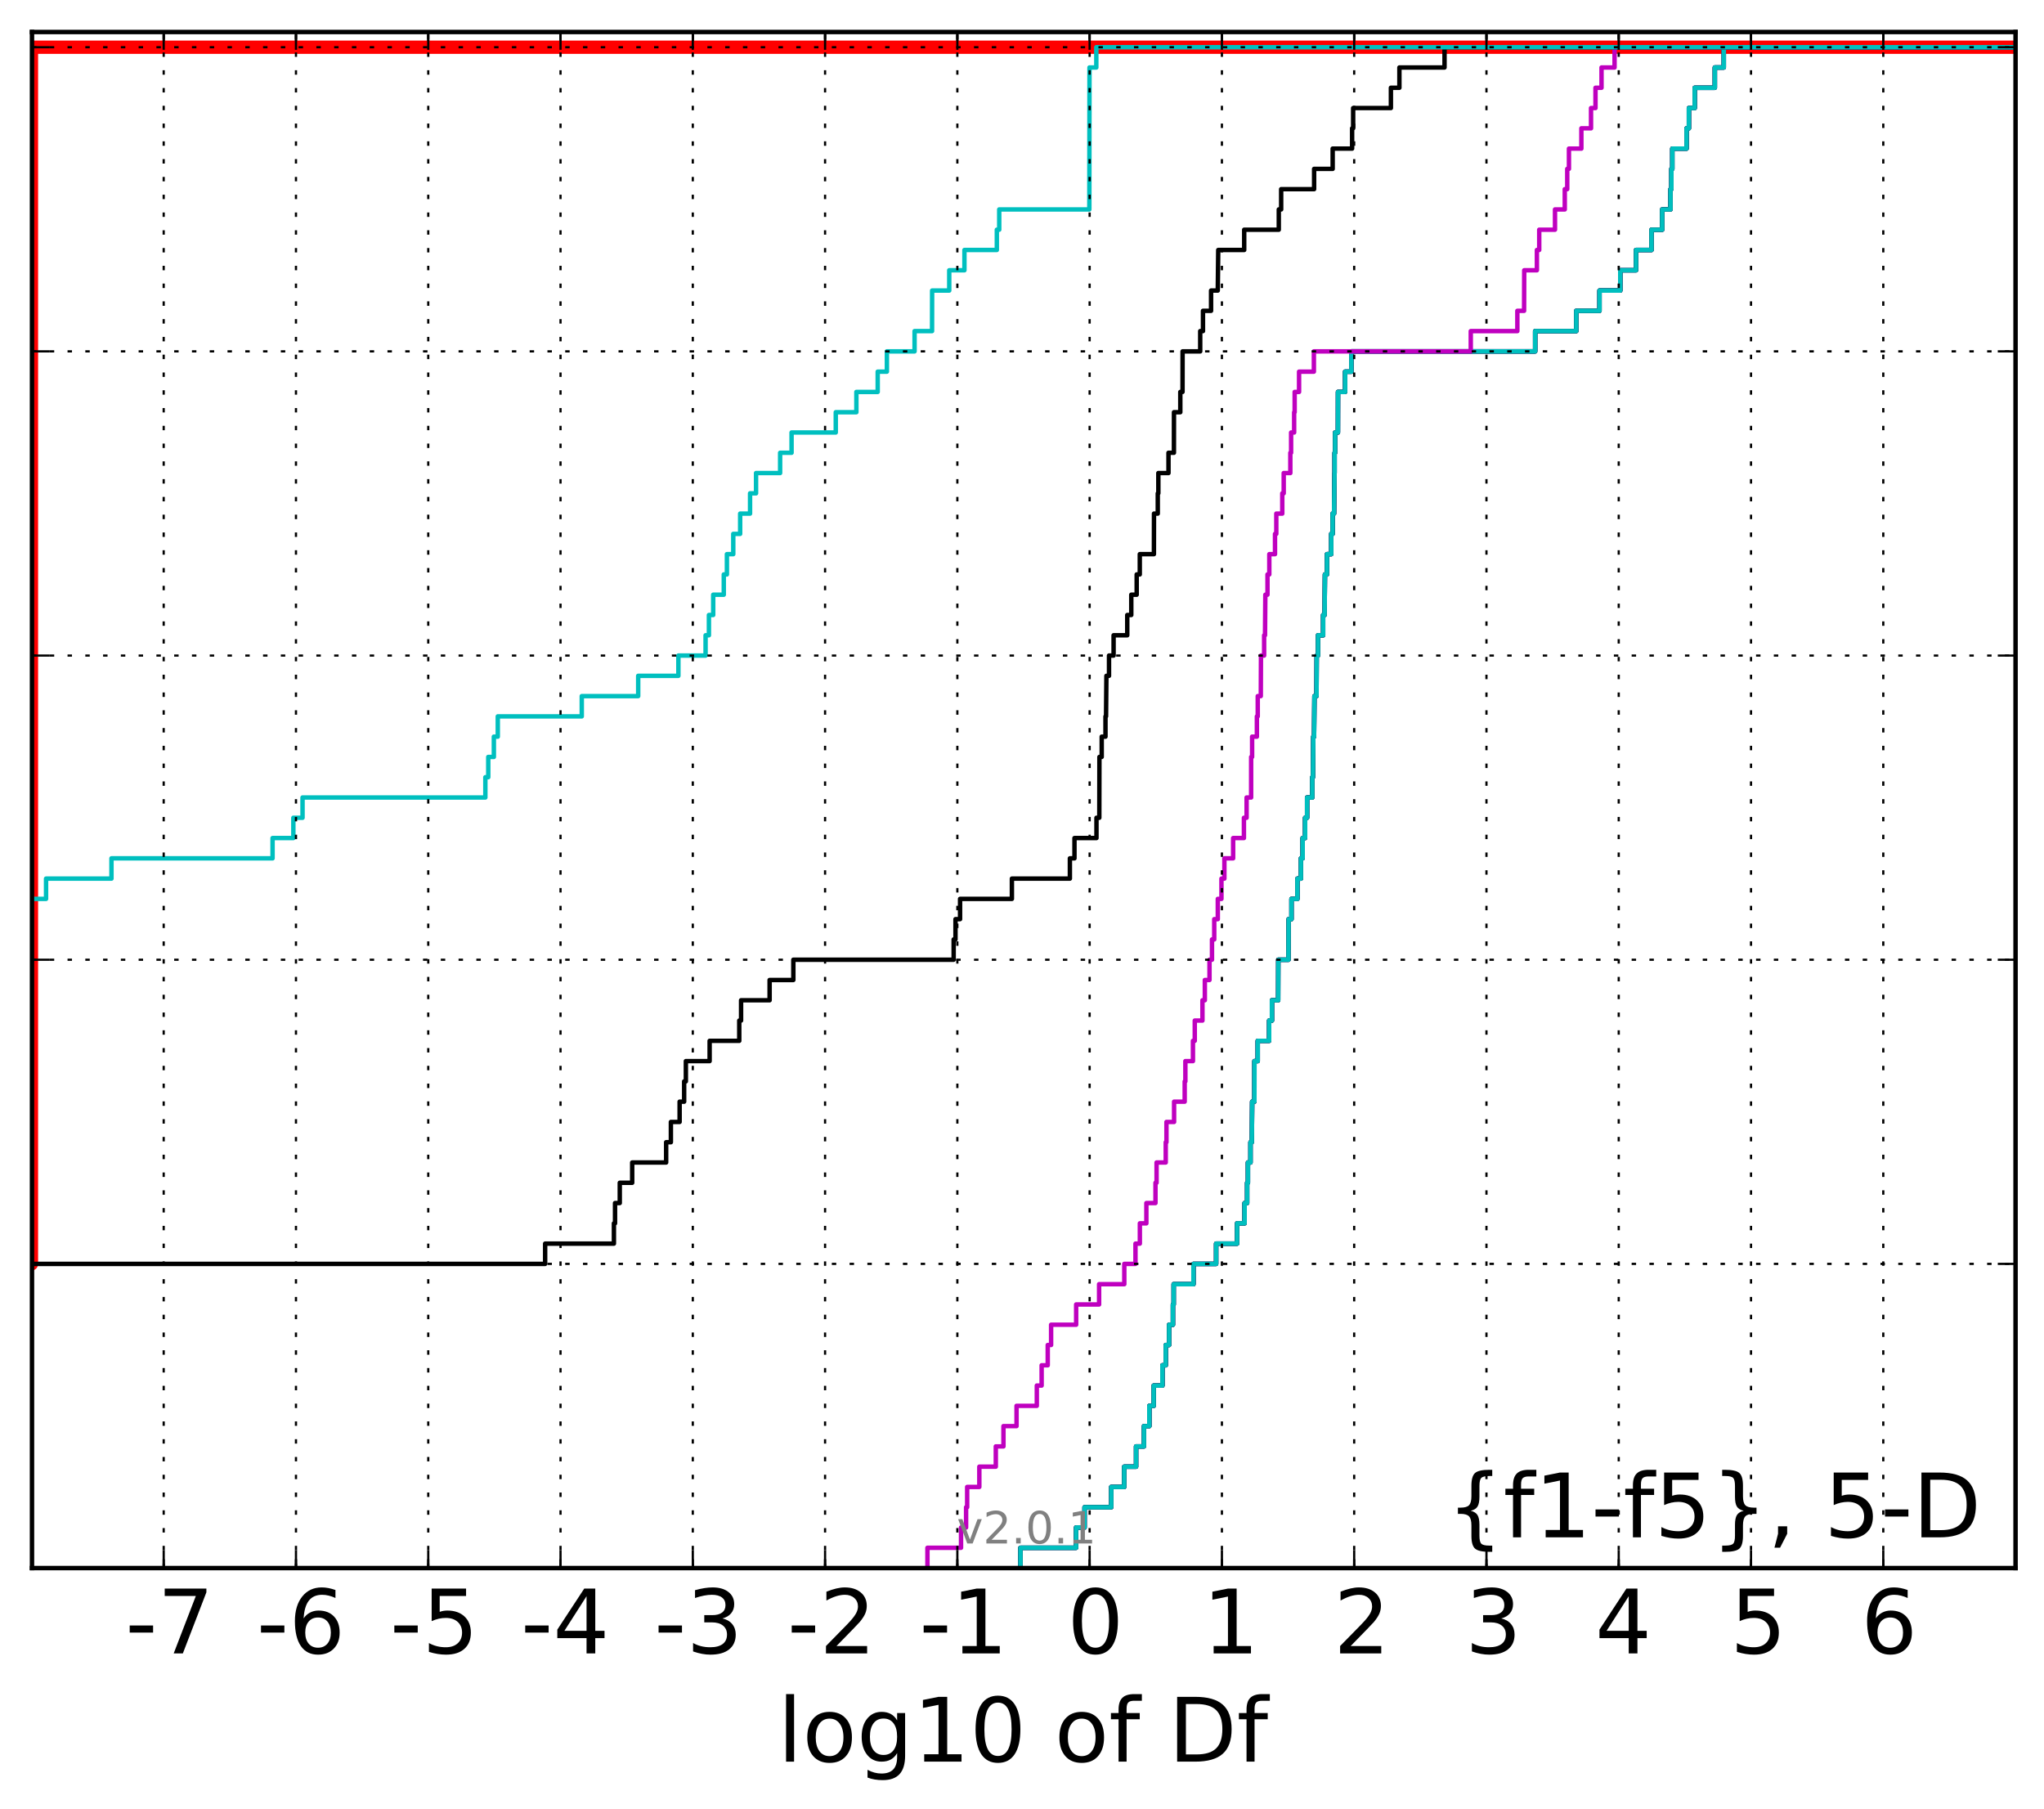 <?xml version="1.0" encoding="utf-8" standalone="no"?>
<!DOCTYPE svg PUBLIC "-//W3C//DTD SVG 1.1//EN"
  "http://www.w3.org/Graphics/SVG/1.1/DTD/svg11.dtd">
<!-- Created with matplotlib (http://matplotlib.org/) -->
<svg height="407pt" version="1.1" viewBox="0 0 460 407" width="460pt" xmlns="http://www.w3.org/2000/svg" xmlns:xlink="http://www.w3.org/1999/xlink">
 <defs>
  <style type="text/css">
*{stroke-linecap:butt;stroke-linejoin:round;}
  </style>
 </defs>
 <g id="figure_1">
  <g id="patch_1">
   <path d="
M0 407.712
L460.8 407.712
L460.8 0
L0 0
z
" style="fill:#ffffff;"/>
  </g>
  <g id="axes_1">
   <g id="patch_2">
    <path d="
M7.2 352.8
L453.6 352.8
L453.6 7.2
L7.2 7.2
z
" style="fill:#ffffff;"/>
   </g>
   <g id="line2d_1">
    <path clip-path="url(#p948daaf33d)" d="
M-1 284.364
L7.071 284.364
L7.071 10.622
L7.071 10.622
L453.6 10.622
L453.6 10.622" style="fill:none;stroke:#ff0000;stroke-linecap:square;stroke-width:3.0;"/>
   </g>
   <g id="line2d_2">
    <path clip-path="url(#p948daaf33d)" d="
M229.651 352.8
L229.651 348.238
L242.167 348.238
L242.167 343.675
L244.081 343.675
L244.081 339.113
L250.082 339.113
L250.082 334.55
L252.999 334.55
L252.999 329.988
L255.674 329.988
L255.674 325.426
L257.446 325.426
L257.446 320.863
L258.658 320.863
L258.658 316.301
L259.637 316.301
L259.637 311.739
L261.6 311.739
L261.6 307.176
L262.355 307.176
L262.355 302.614
L263.101 302.614
L263.101 298.051
L263.968 298.051
L263.968 293.489
L264.135 293.489
L264.135 288.927
L268.587 288.927
L268.587 284.364
L273.69 284.364
L273.69 279.802
L278.406 279.802
L278.406 275.24
L280.092 275.24
L280.092 270.677
L280.669 270.677
L280.669 266.115
L280.847 266.115
L280.847 261.552
L281.422 261.552
L281.422 256.99
L281.726 256.99
L281.797 247.865
L282.308 247.865
L282.312 238.741
L283.052 238.741
L283.052 234.178
L285.619 234.178
L285.619 229.616
L286.25 229.616
L286.25 225.053
L287.654 225.053
L287.678 215.929
L289.966 215.929
L290.003 206.804
L290.644 206.804
L290.644 202.242
L291.981 202.242
L291.981 197.679
L292.77 197.679
L292.77 193.117
L293.156 193.117
L293.156 188.554
L293.712 188.554
L293.712 183.992
L294.16 183.992
L294.16 179.43
L295.326 179.43
L295.326 174.867
L295.479 174.867
L295.559 165.743
L295.734 165.743
L295.809 156.618
L296.283 156.618
L296.322 147.493
L296.618 147.493
L296.618 142.931
L297.769 142.931
L297.769 138.368
L298.099 138.368
L298.174 129.244
L298.637 129.244
L298.637 124.681
L299.589 124.681
L299.589 120.119
L299.911 120.119
L299.911 115.556
L300.227 115.556
L300.332 106.432
L300.351 106.432
L300.351 101.869
L300.463 101.869
L300.463 97.307
L301.1 97.307
L301.119 88.182
L302.718 88.182
L302.718 83.62
L304.124 83.62
L304.124 79.057
L345.487 79.057
L345.487 74.495
L354.735 74.495
L354.735 69.933
L359.969 69.933
L359.969 65.37
L364.642 65.37
L364.642 60.808
L368.185 60.808
L368.185 56.245
L371.673 56.245
L371.673 51.683
L374.07 51.683
L374.07 47.121
L375.94 47.121
L375.94 42.558
L376.143 42.558
L376.143 37.996
L376.352 37.996
L376.352 33.434
L379.561 33.434
L379.561 28.871
L380.086 28.871
L380.086 24.309
L381.395 24.309
L381.395 19.747
L385.919 19.747
L385.919 15.184
L387.934 15.184
L387.934 10.622
L387.934 10.622
L453.6 10.622
L453.6 10.622" style="fill:none;stroke:#00bfbf;stroke-linecap:square;"/>
   </g>
   <g id="line2d_3">
    <path clip-path="url(#p948daaf33d)" d="
M229.651 352.8
L229.651 348.238
L242.167 348.238
L242.167 343.675
L244.081 343.675
L244.081 339.113
L250.082 339.113
L250.082 334.55
L252.999 334.55
L252.999 329.988
L255.674 329.988
L255.674 325.426
L257.446 325.426
L257.446 320.863
L258.658 320.863
L258.658 316.301
L259.637 316.301
L259.637 311.739
L261.6 311.739
L261.6 307.176
L262.355 307.176
L262.355 302.614
L263.101 302.614
L263.101 298.051
L263.968 298.051
L263.968 293.489
L264.135 293.489
L264.135 288.927
L268.587 288.927
L268.587 284.364
L273.69 284.364
L273.69 279.802
L278.406 279.802
L278.406 275.24
L280.092 275.24
L280.092 270.677
L280.669 270.677
L280.669 266.115
L280.847 266.115
L280.847 261.552
L281.422 261.552
L281.422 256.99
L281.726 256.99
L281.797 247.865
L282.308 247.865
L282.312 238.741
L283.052 238.741
L283.052 234.178
L285.619 234.178
L285.619 229.616
L286.25 229.616
L286.25 225.053
L287.654 225.053
L287.678 215.929
L289.966 215.929
L290.003 206.804
L290.644 206.804
L290.644 202.242
L291.981 202.242
L291.981 197.679
L292.77 197.679
L292.77 193.117
L293.156 193.117
L293.156 188.554
L293.712 188.554
L293.712 183.992
L294.16 183.992
L294.16 179.43
L295.326 179.43
L295.326 174.867
L295.479 174.867
L295.559 165.743
L295.734 165.743
L295.809 156.618
L296.283 156.618
L296.322 147.493
L296.618 147.493
L296.618 142.931
L297.769 142.931
L297.769 138.368
L298.099 138.368
L298.174 129.244
L298.637 129.244
L298.637 124.681
L299.589 124.681
L299.589 120.119
L299.911 120.119
L299.911 115.556
L300.227 115.556
L300.332 106.432
L300.351 106.432
L300.351 101.869
L300.463 101.869
L300.463 97.307
L301.1 97.307
L301.119 88.182
L302.718 88.182
L302.718 83.62
L304.124 83.62
L304.124 79.057
L345.487 79.057
L345.487 74.495
L354.735 74.495
L354.735 69.933
L359.969 69.933
L359.969 65.37
L364.642 65.37
L364.642 60.808
L368.185 60.808
L368.185 56.245
L371.673 56.245
L371.673 51.683
L374.07 51.683
L374.07 47.121
L375.94 47.121
L375.94 42.558
L376.143 42.558
L376.143 37.996
L376.352 37.996
L376.352 33.434
L379.561 33.434
L379.561 28.871
L380.086 28.871
L380.086 24.309
L381.395 24.309
L381.395 19.747
L385.919 19.747
L385.919 15.184
L387.934 15.184
L387.934 10.622
L387.934 10.622
L453.6 10.622
L453.6 10.622" style="fill:none;stroke:#bf00bf;stroke-linecap:square;"/>
   </g>
   <g id="line2d_4">
    <path clip-path="url(#p948daaf33d)" d="
M229.651 352.8
L229.651 348.238
L242.167 348.238
L242.167 343.675
L244.081 343.675
L244.081 339.113
L250.082 339.113
L250.082 334.55
L252.999 334.55
L252.999 329.988
L255.674 329.988
L255.674 325.426
L257.446 325.426
L257.446 320.863
L258.658 320.863
L258.658 316.301
L259.637 316.301
L259.637 311.739
L261.6 311.739
L261.6 307.176
L262.355 307.176
L262.355 302.614
L263.101 302.614
L263.101 298.051
L263.968 298.051
L263.968 293.489
L264.135 293.489
L264.135 288.927
L268.587 288.927
L268.587 284.364
L273.69 284.364
L273.69 279.802
L278.406 279.802
L278.406 275.24
L280.092 275.24
L280.092 270.677
L280.669 270.677
L280.669 266.115
L280.847 266.115
L280.847 261.552
L281.422 261.552
L281.422 256.99
L281.726 256.99
L281.797 247.865
L282.308 247.865
L282.312 238.741
L283.052 238.741
L283.052 234.178
L285.619 234.178
L285.619 229.616
L286.25 229.616
L286.25 225.053
L287.654 225.053
L287.678 215.929
L289.966 215.929
L290.003 206.804
L290.644 206.804
L290.644 202.242
L291.981 202.242
L291.981 197.679
L292.77 197.679
L292.77 193.117
L293.156 193.117
L293.156 188.554
L293.712 188.554
L293.712 183.992
L294.16 183.992
L294.16 179.43
L295.326 179.43
L295.326 174.867
L295.479 174.867
L295.559 165.743
L295.734 165.743
L295.809 156.618
L296.283 156.618
L296.322 147.493
L296.618 147.493
L296.618 142.931
L297.769 142.931
L297.769 138.368
L298.099 138.368
L298.174 129.244
L298.637 129.244
L298.637 124.681
L299.589 124.681
L299.589 120.119
L299.911 120.119
L299.911 115.556
L300.227 115.556
L300.332 106.432
L300.351 106.432
L300.351 101.869
L300.463 101.869
L300.463 97.307
L301.1 97.307
L301.119 88.182
L302.718 88.182
L302.718 83.62
L304.124 83.62
L304.124 79.057
L345.487 79.057
L345.487 74.495
L354.735 74.495
L354.735 69.933
L359.969 69.933
L359.969 65.37
L364.642 65.37
L364.642 60.808
L368.185 60.808
L368.185 56.245
L371.673 56.245
L371.673 51.683
L374.07 51.683
L374.07 47.121
L375.94 47.121
L375.94 42.558
L376.143 42.558
L376.143 37.996
L376.352 37.996
L376.352 33.434
L379.561 33.434
L379.561 28.871
L380.086 28.871
L380.086 24.309
L381.395 24.309
L381.395 19.747
L385.919 19.747
L385.919 15.184
L387.934 15.184
L387.934 10.622
L387.934 10.622
L453.6 10.622
L453.6 10.622" style="fill:none;stroke:#000000;stroke-linecap:square;"/>
   </g>
   <g id="line2d_5">
    <path clip-path="url(#p948daaf33d)" d="
M229.651 352.8
L229.651 348.238
L242.167 348.238
L242.167 343.675
L244.081 343.675
L244.081 339.113
L250.082 339.113
L250.082 334.55
L252.999 334.55
L252.999 329.988
L255.674 329.988
L255.674 325.426
L257.446 325.426
L257.446 320.863
L258.658 320.863
L258.658 316.301
L259.637 316.301
L259.637 311.739
L261.6 311.739
L261.6 307.176
L262.355 307.176
L262.355 302.614
L263.101 302.614
L263.101 298.051
L263.968 298.051
L263.968 293.489
L264.135 293.489
L264.135 288.927
L268.587 288.927
L268.587 284.364
L273.69 284.364
L273.69 279.802
L278.406 279.802
L278.406 275.24
L280.092 275.24
L280.092 270.677
L280.669 270.677
L280.669 266.115
L280.847 266.115
L280.847 261.552
L281.422 261.552
L281.422 256.99
L281.726 256.99
L281.797 247.865
L282.308 247.865
L282.312 238.741
L283.052 238.741
L283.052 234.178
L285.619 234.178
L285.619 229.616
L286.25 229.616
L286.25 225.053
L287.654 225.053
L287.678 215.929
L289.966 215.929
L290.003 206.804
L290.644 206.804
L290.644 202.242
L291.981 202.242
L291.981 197.679
L292.77 197.679
L292.77 193.117
L293.156 193.117
L293.156 188.554
L293.712 188.554
L293.712 183.992
L294.16 183.992
L294.16 179.43
L295.326 179.43
L295.326 174.867
L295.479 174.867
L295.559 165.743
L295.734 165.743
L295.809 156.618
L296.283 156.618
L296.322 147.493
L296.618 147.493
L296.618 142.931
L297.769 142.931
L297.769 138.368
L298.099 138.368
L298.174 129.244
L298.637 129.244
L298.637 124.681
L299.589 124.681
L299.589 120.119
L299.911 120.119
L299.911 115.556
L300.227 115.556
L300.332 106.432
L300.351 106.432
L300.351 101.869
L300.463 101.869
L300.463 97.307
L301.1 97.307
L301.119 88.182
L302.718 88.182
L302.718 83.62
L304.124 83.62
L304.124 79.057
L345.487 79.057
L345.487 74.495
L354.735 74.495
L354.735 69.933
L359.969 69.933
L359.969 65.37
L364.642 65.37
L364.642 60.808
L368.185 60.808
L368.185 56.245
L371.673 56.245
L371.673 51.683
L374.07 51.683
L374.07 47.121
L375.94 47.121
L375.94 42.558
L376.143 42.558
L376.143 37.996
L376.352 37.996
L376.352 33.434
L379.561 33.434
L379.561 28.871
L380.086 28.871
L380.086 24.309
L381.395 24.309
L381.395 19.747
L385.919 19.747
L385.919 15.184
L387.934 15.184
L387.934 10.622
L387.934 10.622
L453.6 10.622
L453.6 10.622" style="fill:none;stroke:#00bfbf;stroke-linecap:square;"/>
   </g>
   <g id="line2d_6">
    <path clip-path="url(#p948daaf33d)" d="
M208.718 352.8
L208.718 348.238
L216.28 348.238
L216.28 343.675
L217.418 343.675
L217.418 339.113
L217.659 339.113
L217.659 334.55
L220.397 334.55
L220.397 329.988
L224.104 329.988
L224.104 325.426
L225.828 325.426
L225.828 320.863
L228.772 320.863
L228.772 316.301
L233.332 316.301
L233.332 311.739
L234.418 311.739
L234.418 307.176
L235.793 307.176
L235.793 302.614
L236.55 302.614
L236.55 298.051
L242.188 298.051
L242.188 293.489
L247.351 293.489
L247.351 288.927
L253.024 288.927
L253.024 284.364
L255.536 284.364
L255.536 279.802
L256.522 279.802
L256.522 275.24
L257.99 275.24
L257.99 270.677
L260.041 270.677
L260.041 266.115
L260.285 266.115
L260.285 261.552
L262.348 261.552
L262.348 256.99
L262.509 256.99
L262.509 252.428
L264.227 252.428
L264.227 247.865
L266.613 247.865
L266.613 243.303
L266.768 243.303
L266.768 238.741
L268.471 238.741
L268.471 234.178
L268.882 234.178
L268.882 229.616
L270.61 229.616
L270.61 225.053
L271.148 225.053
L271.148 220.491
L272.197 220.491
L272.197 215.929
L272.758 215.929
L272.758 211.366
L273.264 211.366
L273.264 206.804
L274.065 206.804
L274.065 202.242
L274.885 202.242
L274.885 197.679
L275.547 197.679
L275.547 193.117
L277.517 193.117
L277.517 188.554
L279.943 188.554
L279.943 183.992
L280.546 183.992
L280.546 179.43
L281.565 179.43
L281.569 170.305
L281.787 170.305
L281.787 165.743
L282.859 165.743
L282.859 161.18
L283.055 161.18
L283.055 156.618
L283.74 156.618
L283.778 147.493
L284.492 147.493
L284.492 142.931
L284.69 142.931
L284.763 133.806
L285.248 133.806
L285.248 129.244
L285.657 129.244
L285.657 124.681
L286.939 124.681
L286.939 120.119
L287.232 120.119
L287.232 115.556
L288.575 115.556
L288.575 110.994
L288.898 110.994
L288.898 106.432
L290.389 106.432
L290.389 101.869
L290.561 101.869
L290.561 97.307
L291.246 97.307
L291.246 92.745
L291.362 92.745
L291.362 88.182
L292.353 88.182
L292.353 83.62
L295.687 83.62
L295.687 79.057
L330.996 79.057
L330.996 74.495
L341.478 74.495
L341.478 69.933
L342.995 69.933
L343.025 60.808
L345.877 60.808
L345.877 56.245
L346.401 56.245
L346.401 51.683
L349.951 51.683
L349.951 47.121
L352.151 47.121
L352.151 42.558
L352.707 42.558
L352.707 37.996
L353.089 37.996
L353.089 33.434
L355.886 33.434
L355.886 28.871
L358.058 28.871
L358.058 24.309
L359.063 24.309
L359.063 19.747
L360.421 19.747
L360.421 15.184
L363.354 15.184
L363.354 10.622
L363.354 10.622
L453.6 10.622
L453.6 10.622" style="fill:none;stroke:#bf00bf;stroke-linecap:square;"/>
   </g>
   <g id="line2d_7">
    <path clip-path="url(#p948daaf33d)" d="
M-1 284.364
L122.684 284.364
L122.684 279.802
L138.16 279.802
L138.16 275.24
L138.413 275.24
L138.413 270.677
L139.478 270.677
L139.478 266.115
L142.275 266.115
L142.275 261.552
L149.916 261.552
L149.916 256.99
L150.982 256.99
L150.982 252.428
L152.949 252.428
L152.949 247.865
L153.967 247.865
L153.967 243.303
L154.353 243.303
L154.353 238.741
L159.701 238.741
L159.701 234.178
L166.369 234.178
L166.369 229.616
L166.777 229.616
L166.777 225.053
L173.202 225.053
L173.202 220.491
L178.542 220.491
L178.542 215.929
L214.621 215.929
L214.621 211.366
L215.031 211.366
L215.031 206.804
L216.062 206.804
L216.062 202.242
L227.726 202.242
L227.726 197.679
L240.776 197.679
L240.776 193.117
L241.809 193.117
L241.809 188.554
L246.759 188.554
L246.759 183.992
L247.399 183.992
L247.424 170.305
L247.939 170.305
L247.939 165.743
L248.788 165.743
L248.788 161.18
L248.915 161.18
L248.997 152.055
L249.582 152.055
L249.582 147.493
L250.612 147.493
L250.612 142.931
L253.687 142.931
L253.687 138.368
L254.593 138.368
L254.593 133.806
L255.81 133.806
L255.81 129.244
L256.507 129.244
L256.507 124.681
L259.687 124.681
L259.705 115.556
L260.554 115.556
L260.554 110.994
L260.685 110.994
L260.685 106.432
L262.968 106.432
L262.968 101.869
L264.19 101.869
L264.201 92.745
L265.626 92.745
L265.626 88.182
L266.128 88.182
L266.141 79.057
L270.106 79.057
L270.106 74.495
L270.729 74.495
L270.729 69.933
L272.55 69.933
L272.55 65.37
L274.059 65.37
L274.164 56.245
L280.006 56.245
L280.006 51.683
L287.788 51.683
L287.788 47.121
L288.325 47.121
L288.325 42.558
L295.741 42.558
L295.741 37.996
L299.915 37.996
L299.915 33.434
L304.292 33.434
L304.292 28.871
L304.527 28.871
L304.527 24.309
L313.019 24.309
L313.019 19.747
L314.934 19.747
L314.934 15.184
L325.09 15.184
L325.09 10.622
L325.09 10.622
L453.6 10.622
L453.6 10.622" style="fill:none;stroke:#000000;stroke-linecap:square;"/>
   </g>
   <g id="line2d_8">
    <path clip-path="url(#p948daaf33d)" d="
M-1 211.366
L1.585 211.366
L1.585 206.804
L3.395 206.804
L3.395 202.242
L10.365 202.242
L10.365 197.679
L25.085 197.679
L25.085 193.117
L61.342 193.117
L61.342 188.554
L66.02 188.554
L66.02 183.992
L68.087 183.992
L68.087 179.43
L109.23 179.43
L109.23 174.867
L109.883 174.867
L109.883 170.305
L111.141 170.305
L111.141 165.743
L112.026 165.743
L112.026 161.18
L130.925 161.18
L130.925 156.618
L143.625 156.618
L143.625 152.055
L152.67 152.055
L152.67 147.493
L158.79 147.493
L158.79 142.931
L159.541 142.931
L159.541 138.368
L160.507 138.368
L160.507 133.806
L162.887 133.806
L162.887 129.244
L163.59 129.244
L163.59 124.681
L165.022 124.681
L165.022 120.119
L166.572 120.119
L166.572 115.556
L168.8 115.556
L168.8 110.994
L170.149 110.994
L170.149 106.432
L175.567 106.432
L175.567 101.869
L178.141 101.869
L178.141 97.307
L188.089 97.307
L188.089 92.745
L192.727 92.745
L192.727 88.182
L197.527 88.182
L197.527 83.62
L199.593 83.62
L199.593 79.057
L205.824 79.057
L205.824 74.495
L209.758 74.495
L209.775 65.37
L213.626 65.37
L213.626 60.808
L217.046 60.808
L217.046 56.245
L224.335 56.245
L224.335 51.683
L224.875 51.683
L224.875 47.121
L245.155 47.121
L245.191 15.184
L246.725 15.184
L246.725 10.622
L246.725 10.622
L453.6 10.622
L453.6 10.622" style="fill:none;stroke:#00bfbf;stroke-linecap:square;"/>
   </g>
   <g id="patch_3">
    <path d="
M7.2 7.2
L453.6 7.2" style="fill:none;stroke:#000000;stroke-linecap:square;stroke-linejoin:miter;"/>
   </g>
   <g id="patch_4">
    <path d="
M453.6 352.8
L453.6 7.2" style="fill:none;stroke:#000000;stroke-linecap:square;stroke-linejoin:miter;"/>
   </g>
   <g id="patch_5">
    <path d="
M7.2 352.8
L453.6 352.8" style="fill:none;stroke:#000000;stroke-linecap:square;stroke-linejoin:miter;"/>
   </g>
   <g id="patch_6">
    <path d="
M7.2 352.8
L7.2 7.2" style="fill:none;stroke:#000000;stroke-linecap:square;stroke-linejoin:miter;"/>
   </g>
   <g id="matplotlib.axis_1">
    <g id="xtick_1"/>
    <g id="xtick_2">
     <g id="line2d_9">
      <path clip-path="url(#p948daaf33d)" d="
M36.84 352.8
L36.84 7.2" style="fill:none;stroke:#000000;stroke-dasharray:1,3;stroke-dashoffset:0.0;stroke-width:0.5;"/>
     </g>
     <g id="line2d_10">
      <defs>
       <path d="
M0 0
L0 -4" id="m93b0483c22" style="stroke:#000000;stroke-width:0.5;"/>
      </defs>
      <g>
       <use style="stroke:#000000;stroke-width:0.5;" x="36.84" xlink:href="#m93b0483c22" y="352.8"/>
      </g>
     </g>
     <g id="line2d_11">
      <defs>
       <path d="
M0 0
L0 4" id="m741efc42ff" style="stroke:#000000;stroke-width:0.5;"/>
      </defs>
      <g>
       <use style="stroke:#000000;stroke-width:0.5;" x="36.84" xlink:href="#m741efc42ff" y="7.2"/>
      </g>
     </g>
     <g id="text_1">
      <!-- -7 -->
      <defs>
       <path d="
M4.891 31.391
L31.203 31.391
L31.203 23.391
L4.891 23.391
z
" id="BitstreamVeraSans-Roman-2d"/>
       <path d="
M8.203 72.906
L55.078 72.906
L55.078 68.703
L28.609 0
L18.312 0
L43.219 64.594
L8.203 64.594
z
" id="BitstreamVeraSans-Roman-37"/>
      </defs>
      <g transform="translate(28.213 371.997)scale(0.2 -0.2)">
       <use xlink:href="#BitstreamVeraSans-Roman-2d"/>
       <use x="36.084" xlink:href="#BitstreamVeraSans-Roman-37"/>
      </g>
     </g>
    </g>
    <g id="xtick_3">
     <g id="line2d_12">
      <path clip-path="url(#p948daaf33d)" d="
M66.609 352.8
L66.609 7.2" style="fill:none;stroke:#000000;stroke-dasharray:1,3;stroke-dashoffset:0.0;stroke-width:0.5;"/>
     </g>
     <g id="line2d_13">
      <g>
       <use style="stroke:#000000;stroke-width:0.5;" x="66.609" xlink:href="#m93b0483c22" y="352.8"/>
      </g>
     </g>
     <g id="line2d_14">
      <g>
       <use style="stroke:#000000;stroke-width:0.5;" x="66.609" xlink:href="#m741efc42ff" y="7.2"/>
      </g>
     </g>
     <g id="text_2">
      <!-- -6 -->
      <defs>
       <path d="
M33.016 40.375
Q26.375 40.375 22.484 35.828
Q18.609 31.297 18.609 23.391
Q18.609 15.531 22.484 10.953
Q26.375 6.391 33.016 6.391
Q39.656 6.391 43.531 10.953
Q47.406 15.531 47.406 23.391
Q47.406 31.297 43.531 35.828
Q39.656 40.375 33.016 40.375
M52.594 71.297
L52.594 62.312
Q48.875 64.062 45.094 64.984
Q41.312 65.922 37.594 65.922
Q27.828 65.922 22.672 59.328
Q17.531 52.734 16.797 39.406
Q19.672 43.656 24.016 45.922
Q28.375 48.188 33.594 48.188
Q44.578 48.188 50.953 41.516
Q57.328 34.859 57.328 23.391
Q57.328 12.156 50.688 5.359
Q44.047 -1.422 33.016 -1.422
Q20.359 -1.422 13.672 8.266
Q6.984 17.969 6.984 36.375
Q6.984 53.656 15.188 63.938
Q23.391 74.219 37.203 74.219
Q40.922 74.219 44.703 73.484
Q48.484 72.75 52.594 71.297" id="BitstreamVeraSans-Roman-36"/>
      </defs>
      <g transform="translate(57.757 371.997)scale(0.2 -0.2)">
       <use xlink:href="#BitstreamVeraSans-Roman-2d"/>
       <use x="36.084" xlink:href="#BitstreamVeraSans-Roman-36"/>
      </g>
     </g>
    </g>
    <g id="xtick_4">
     <g id="line2d_15">
      <path clip-path="url(#p948daaf33d)" d="
M96.377 352.8
L96.377 7.2" style="fill:none;stroke:#000000;stroke-dasharray:1,3;stroke-dashoffset:0.0;stroke-width:0.5;"/>
     </g>
     <g id="line2d_16">
      <g>
       <use style="stroke:#000000;stroke-width:0.5;" x="96.377" xlink:href="#m93b0483c22" y="352.8"/>
      </g>
     </g>
     <g id="line2d_17">
      <g>
       <use style="stroke:#000000;stroke-width:0.5;" x="96.377" xlink:href="#m741efc42ff" y="7.2"/>
      </g>
     </g>
     <g id="text_3">
      <!-- -5 -->
      <defs>
       <path d="
M10.797 72.906
L49.516 72.906
L49.516 64.594
L19.828 64.594
L19.828 46.734
Q21.969 47.469 24.109 47.828
Q26.266 48.188 28.422 48.188
Q40.625 48.188 47.75 41.5
Q54.891 34.812 54.891 23.391
Q54.891 11.625 47.562 5.094
Q40.234 -1.422 26.906 -1.422
Q22.312 -1.422 17.547 -0.641
Q12.797 0.141 7.719 1.703
L7.719 11.625
Q12.109 9.234 16.797 8.062
Q21.484 6.891 26.703 6.891
Q35.156 6.891 40.078 11.328
Q45.016 15.766 45.016 23.391
Q45.016 31 40.078 35.438
Q35.156 39.891 26.703 39.891
Q22.75 39.891 18.812 39.016
Q14.891 38.141 10.797 36.281
z
" id="BitstreamVeraSans-Roman-35"/>
      </defs>
      <g transform="translate(87.769 371.997)scale(0.2 -0.2)">
       <use xlink:href="#BitstreamVeraSans-Roman-2d"/>
       <use x="36.084" xlink:href="#BitstreamVeraSans-Roman-35"/>
      </g>
     </g>
    </g>
    <g id="xtick_5">
     <g id="line2d_18">
      <path clip-path="url(#p948daaf33d)" d="
M126.146 352.8
L126.146 7.2" style="fill:none;stroke:#000000;stroke-dasharray:1,3;stroke-dashoffset:0.0;stroke-width:0.5;"/>
     </g>
     <g id="line2d_19">
      <g>
       <use style="stroke:#000000;stroke-width:0.5;" x="126.146" xlink:href="#m93b0483c22" y="352.8"/>
      </g>
     </g>
     <g id="line2d_20">
      <g>
       <use style="stroke:#000000;stroke-width:0.5;" x="126.146" xlink:href="#m741efc42ff" y="7.2"/>
      </g>
     </g>
     <g id="text_4">
      <!-- -4 -->
      <defs>
       <path d="
M37.797 64.312
L12.891 25.391
L37.797 25.391
z

M35.203 72.906
L47.609 72.906
L47.609 25.391
L58.016 25.391
L58.016 17.188
L47.609 17.188
L47.609 0
L37.797 0
L37.797 17.188
L4.891 17.188
L4.891 26.703
z
" id="BitstreamVeraSans-Roman-34"/>
      </defs>
      <g transform="translate(117.225 371.997)scale(0.2 -0.2)">
       <use xlink:href="#BitstreamVeraSans-Roman-2d"/>
       <use x="36.084" xlink:href="#BitstreamVeraSans-Roman-34"/>
      </g>
     </g>
    </g>
    <g id="xtick_6">
     <g id="line2d_21">
      <path clip-path="url(#p948daaf33d)" d="
M155.914 352.8
L155.914 7.2" style="fill:none;stroke:#000000;stroke-dasharray:1,3;stroke-dashoffset:0.0;stroke-width:0.5;"/>
     </g>
     <g id="line2d_22">
      <g>
       <use style="stroke:#000000;stroke-width:0.5;" x="155.914" xlink:href="#m93b0483c22" y="352.8"/>
      </g>
     </g>
     <g id="line2d_23">
      <g>
       <use style="stroke:#000000;stroke-width:0.5;" x="155.914" xlink:href="#m741efc42ff" y="7.2"/>
      </g>
     </g>
     <g id="text_5">
      <!-- -3 -->
      <defs>
       <path d="
M40.578 39.312
Q47.656 37.797 51.625 33
Q55.609 28.219 55.609 21.188
Q55.609 10.406 48.188 4.484
Q40.766 -1.422 27.094 -1.422
Q22.516 -1.422 17.656 -0.516
Q12.797 0.391 7.625 2.203
L7.625 11.719
Q11.719 9.328 16.594 8.109
Q21.484 6.891 26.812 6.891
Q36.078 6.891 40.938 10.547
Q45.797 14.203 45.797 21.188
Q45.797 27.641 41.281 31.266
Q36.766 34.906 28.719 34.906
L20.219 34.906
L20.219 43.016
L29.109 43.016
Q36.375 43.016 40.234 45.922
Q44.094 48.828 44.094 54.297
Q44.094 59.906 40.109 62.906
Q36.141 65.922 28.719 65.922
Q24.656 65.922 20.016 65.031
Q15.375 64.156 9.812 62.312
L9.812 71.094
Q15.438 72.656 20.344 73.438
Q25.25 74.219 29.594 74.219
Q40.828 74.219 47.359 69.109
Q53.906 64.016 53.906 55.328
Q53.906 49.266 50.438 45.094
Q46.969 40.922 40.578 39.312" id="BitstreamVeraSans-Roman-33"/>
      </defs>
      <g transform="translate(147.235 371.997)scale(0.2 -0.2)">
       <use xlink:href="#BitstreamVeraSans-Roman-2d"/>
       <use x="36.084" xlink:href="#BitstreamVeraSans-Roman-33"/>
      </g>
     </g>
    </g>
    <g id="xtick_7">
     <g id="line2d_24">
      <path clip-path="url(#p948daaf33d)" d="
M185.683 352.8
L185.683 7.2" style="fill:none;stroke:#000000;stroke-dasharray:1,3;stroke-dashoffset:0.0;stroke-width:0.5;"/>
     </g>
     <g id="line2d_25">
      <g>
       <use style="stroke:#000000;stroke-width:0.5;" x="185.683" xlink:href="#m93b0483c22" y="352.8"/>
      </g>
     </g>
     <g id="line2d_26">
      <g>
       <use style="stroke:#000000;stroke-width:0.5;" x="185.683" xlink:href="#m741efc42ff" y="7.2"/>
      </g>
     </g>
     <g id="text_6">
      <!-- -2 -->
      <defs>
       <path d="
M19.188 8.297
L53.609 8.297
L53.609 0
L7.328 0
L7.328 8.297
Q12.938 14.109 22.625 23.891
Q32.328 33.688 34.812 36.531
Q39.547 41.844 41.422 45.531
Q43.312 49.219 43.312 52.781
Q43.312 58.594 39.234 62.25
Q35.156 65.922 28.609 65.922
Q23.969 65.922 18.812 64.312
Q13.672 62.703 7.812 59.422
L7.812 69.391
Q13.766 71.781 18.938 73
Q24.125 74.219 28.422 74.219
Q39.75 74.219 46.484 68.547
Q53.219 62.891 53.219 53.422
Q53.219 48.922 51.531 44.891
Q49.859 40.875 45.406 35.406
Q44.188 33.984 37.641 27.219
Q31.109 20.453 19.188 8.297" id="BitstreamVeraSans-Roman-32"/>
      </defs>
      <g transform="translate(177.203 371.997)scale(0.2 -0.2)">
       <use xlink:href="#BitstreamVeraSans-Roman-2d"/>
       <use x="36.084" xlink:href="#BitstreamVeraSans-Roman-32"/>
      </g>
     </g>
    </g>
    <g id="xtick_8">
     <g id="line2d_27">
      <path clip-path="url(#p948daaf33d)" d="
M215.451 352.8
L215.451 7.2" style="fill:none;stroke:#000000;stroke-dasharray:1,3;stroke-dashoffset:0.0;stroke-width:0.5;"/>
     </g>
     <g id="line2d_28">
      <g>
       <use style="stroke:#000000;stroke-width:0.5;" x="215.451" xlink:href="#m93b0483c22" y="352.8"/>
      </g>
     </g>
     <g id="line2d_29">
      <g>
       <use style="stroke:#000000;stroke-width:0.5;" x="215.451" xlink:href="#m741efc42ff" y="7.2"/>
      </g>
     </g>
     <g id="text_7">
      <!-- -1 -->
      <defs>
       <path d="
M12.406 8.297
L28.516 8.297
L28.516 63.922
L10.984 60.406
L10.984 69.391
L28.422 72.906
L38.281 72.906
L38.281 8.297
L54.391 8.297
L54.391 0
L12.406 0
z
" id="BitstreamVeraSans-Roman-31"/>
      </defs>
      <g transform="translate(206.894 371.997)scale(0.2 -0.2)">
       <use xlink:href="#BitstreamVeraSans-Roman-2d"/>
       <use x="36.084" xlink:href="#BitstreamVeraSans-Roman-31"/>
      </g>
     </g>
    </g>
    <g id="xtick_9">
     <g id="line2d_30">
      <path clip-path="url(#p948daaf33d)" d="
M245.22 352.8
L245.22 7.2" style="fill:none;stroke:#000000;stroke-dasharray:1,3;stroke-dashoffset:0.0;stroke-width:0.5;"/>
     </g>
     <g id="line2d_31">
      <g>
       <use style="stroke:#000000;stroke-width:0.5;" x="245.22" xlink:href="#m93b0483c22" y="352.8"/>
      </g>
     </g>
     <g id="line2d_32">
      <g>
       <use style="stroke:#000000;stroke-width:0.5;" x="245.22" xlink:href="#m741efc42ff" y="7.2"/>
      </g>
     </g>
     <g id="text_8">
      <!-- 0 -->
      <defs>
       <path d="
M31.781 66.406
Q24.172 66.406 20.328 58.906
Q16.5 51.422 16.5 36.375
Q16.5 21.391 20.328 13.891
Q24.172 6.391 31.781 6.391
Q39.453 6.391 43.281 13.891
Q47.125 21.391 47.125 36.375
Q47.125 51.422 43.281 58.906
Q39.453 66.406 31.781 66.406
M31.781 74.219
Q44.047 74.219 50.516 64.516
Q56.984 54.828 56.984 36.375
Q56.984 17.969 50.516 8.266
Q44.047 -1.422 31.781 -1.422
Q19.531 -1.422 13.062 8.266
Q6.594 17.969 6.594 36.375
Q6.594 54.828 13.062 64.516
Q19.531 74.219 31.781 74.219" id="BitstreamVeraSans-Roman-30"/>
      </defs>
      <g transform="translate(240.181 371.997)scale(0.2 -0.2)">
       <use xlink:href="#BitstreamVeraSans-Roman-30"/>
      </g>
     </g>
    </g>
    <g id="xtick_10">
     <g id="line2d_33">
      <path clip-path="url(#p948daaf33d)" d="
M274.989 352.8
L274.989 7.2" style="fill:none;stroke:#000000;stroke-dasharray:1,3;stroke-dashoffset:0.0;stroke-width:0.5;"/>
     </g>
     <g id="line2d_34">
      <g>
       <use style="stroke:#000000;stroke-width:0.5;" x="274.989" xlink:href="#m93b0483c22" y="352.8"/>
      </g>
     </g>
     <g id="line2d_35">
      <g>
       <use style="stroke:#000000;stroke-width:0.5;" x="274.989" xlink:href="#m741efc42ff" y="7.2"/>
      </g>
     </g>
     <g id="text_9">
      <!-- 1 -->
      <g transform="translate(270.648 371.997)scale(0.2 -0.2)">
       <use xlink:href="#BitstreamVeraSans-Roman-31"/>
      </g>
     </g>
    </g>
    <g id="xtick_11">
     <g id="line2d_36">
      <path clip-path="url(#p948daaf33d)" d="
M304.757 352.8
L304.757 7.2" style="fill:none;stroke:#000000;stroke-dasharray:1,3;stroke-dashoffset:0.0;stroke-width:0.5;"/>
     </g>
     <g id="line2d_37">
      <g>
       <use style="stroke:#000000;stroke-width:0.5;" x="304.757" xlink:href="#m93b0483c22" y="352.8"/>
      </g>
     </g>
     <g id="line2d_38">
      <g>
       <use style="stroke:#000000;stroke-width:0.5;" x="304.757" xlink:href="#m741efc42ff" y="7.2"/>
      </g>
     </g>
     <g id="text_10">
      <!-- 2 -->
      <g transform="translate(300.129 371.997)scale(0.2 -0.2)">
       <use xlink:href="#BitstreamVeraSans-Roman-32"/>
      </g>
     </g>
    </g>
    <g id="xtick_12">
     <g id="line2d_39">
      <path clip-path="url(#p948daaf33d)" d="
M334.526 352.8
L334.526 7.2" style="fill:none;stroke:#000000;stroke-dasharray:1,3;stroke-dashoffset:0.0;stroke-width:0.5;"/>
     </g>
     <g id="line2d_40">
      <g>
       <use style="stroke:#000000;stroke-width:0.5;" x="334.526" xlink:href="#m93b0483c22" y="352.8"/>
      </g>
     </g>
     <g id="line2d_41">
      <g>
       <use style="stroke:#000000;stroke-width:0.5;" x="334.526" xlink:href="#m741efc42ff" y="7.2"/>
      </g>
     </g>
     <g id="text_11">
      <!-- 3 -->
      <g transform="translate(329.727 371.997)scale(0.2 -0.2)">
       <use xlink:href="#BitstreamVeraSans-Roman-33"/>
      </g>
     </g>
    </g>
    <g id="xtick_13">
     <g id="line2d_42">
      <path clip-path="url(#p948daaf33d)" d="
M364.294 352.8
L364.294 7.2" style="fill:none;stroke:#000000;stroke-dasharray:1,3;stroke-dashoffset:0.0;stroke-width:0.5;"/>
     </g>
     <g id="line2d_43">
      <g>
       <use style="stroke:#000000;stroke-width:0.5;" x="364.294" xlink:href="#m93b0483c22" y="352.8"/>
      </g>
     </g>
     <g id="line2d_44">
      <g>
       <use style="stroke:#000000;stroke-width:0.5;" x="364.294" xlink:href="#m741efc42ff" y="7.2"/>
      </g>
     </g>
     <g id="text_12">
      <!-- 4 -->
      <g transform="translate(358.982 371.997)scale(0.2 -0.2)">
       <use xlink:href="#BitstreamVeraSans-Roman-34"/>
      </g>
     </g>
    </g>
    <g id="xtick_14">
     <g id="line2d_45">
      <path clip-path="url(#p948daaf33d)" d="
M394.063 352.8
L394.063 7.2" style="fill:none;stroke:#000000;stroke-dasharray:1,3;stroke-dashoffset:0.0;stroke-width:0.5;"/>
     </g>
     <g id="line2d_46">
      <g>
       <use style="stroke:#000000;stroke-width:0.5;" x="394.063" xlink:href="#m93b0483c22" y="352.8"/>
      </g>
     </g>
     <g id="line2d_47">
      <g>
       <use style="stroke:#000000;stroke-width:0.5;" x="394.063" xlink:href="#m741efc42ff" y="7.2"/>
      </g>
     </g>
     <g id="text_13">
      <!-- 5 -->
      <g transform="translate(389.346 371.997)scale(0.2 -0.2)">
       <use xlink:href="#BitstreamVeraSans-Roman-35"/>
      </g>
     </g>
    </g>
    <g id="xtick_15">
     <g id="line2d_48">
      <path clip-path="url(#p948daaf33d)" d="
M423.831 352.8
L423.831 7.2" style="fill:none;stroke:#000000;stroke-dasharray:1,3;stroke-dashoffset:0.0;stroke-width:0.5;"/>
     </g>
     <g id="line2d_49">
      <g>
       <use style="stroke:#000000;stroke-width:0.5;" x="423.831" xlink:href="#m93b0483c22" y="352.8"/>
      </g>
     </g>
     <g id="line2d_50">
      <g>
       <use style="stroke:#000000;stroke-width:0.5;" x="423.831" xlink:href="#m741efc42ff" y="7.2"/>
      </g>
     </g>
     <g id="text_14">
      <!-- 6 -->
      <g transform="translate(418.797 371.997)scale(0.2 -0.2)">
       <use xlink:href="#BitstreamVeraSans-Roman-36"/>
      </g>
     </g>
    </g>
    <g id="xtick_16">
     <g id="line2d_51">
      <path clip-path="url(#p948daaf33d)" d="
M453.6 352.8
L453.6 7.2" style="fill:none;stroke:#000000;stroke-dasharray:1,3;stroke-dashoffset:0.0;stroke-width:0.5;"/>
     </g>
     <g id="line2d_52">
      <g>
       <use style="stroke:#000000;stroke-width:0.5;" x="453.6" xlink:href="#m93b0483c22" y="352.8"/>
      </g>
     </g>
     <g id="line2d_53">
      <g>
       <use style="stroke:#000000;stroke-width:0.5;" x="453.6" xlink:href="#m741efc42ff" y="7.2"/>
      </g>
     </g>
    </g>
    <g id="xtick_17"/>
    <g id="xtick_18">
     <g id="line2d_54">
      <defs>
       <path d="
M0 0
L0 -2" id="m177f7580d0" style="stroke:#000000;stroke-width:0.5;"/>
      </defs>
      <g>
       <use style="stroke:#000000;stroke-width:0.5;" x="36.84" xlink:href="#m177f7580d0" y="352.8"/>
      </g>
     </g>
     <g id="line2d_55">
      <defs>
       <path d="
M0 0
L0 2" id="m5284c7e2a0" style="stroke:#000000;stroke-width:0.5;"/>
      </defs>
      <g>
       <use style="stroke:#000000;stroke-width:0.5;" x="36.84" xlink:href="#m5284c7e2a0" y="7.2"/>
      </g>
     </g>
    </g>
    <g id="xtick_19">
     <g id="line2d_56">
      <g>
       <use style="stroke:#000000;stroke-width:0.5;" x="66.609" xlink:href="#m177f7580d0" y="352.8"/>
      </g>
     </g>
     <g id="line2d_57">
      <g>
       <use style="stroke:#000000;stroke-width:0.5;" x="66.609" xlink:href="#m5284c7e2a0" y="7.2"/>
      </g>
     </g>
    </g>
    <g id="xtick_20">
     <g id="line2d_58">
      <g>
       <use style="stroke:#000000;stroke-width:0.5;" x="96.377" xlink:href="#m177f7580d0" y="352.8"/>
      </g>
     </g>
     <g id="line2d_59">
      <g>
       <use style="stroke:#000000;stroke-width:0.5;" x="96.377" xlink:href="#m5284c7e2a0" y="7.2"/>
      </g>
     </g>
    </g>
    <g id="xtick_21">
     <g id="line2d_60">
      <g>
       <use style="stroke:#000000;stroke-width:0.5;" x="126.146" xlink:href="#m177f7580d0" y="352.8"/>
      </g>
     </g>
     <g id="line2d_61">
      <g>
       <use style="stroke:#000000;stroke-width:0.5;" x="126.146" xlink:href="#m5284c7e2a0" y="7.2"/>
      </g>
     </g>
    </g>
    <g id="xtick_22">
     <g id="line2d_62">
      <g>
       <use style="stroke:#000000;stroke-width:0.5;" x="155.914" xlink:href="#m177f7580d0" y="352.8"/>
      </g>
     </g>
     <g id="line2d_63">
      <g>
       <use style="stroke:#000000;stroke-width:0.5;" x="155.914" xlink:href="#m5284c7e2a0" y="7.2"/>
      </g>
     </g>
    </g>
    <g id="xtick_23">
     <g id="line2d_64">
      <g>
       <use style="stroke:#000000;stroke-width:0.5;" x="185.683" xlink:href="#m177f7580d0" y="352.8"/>
      </g>
     </g>
     <g id="line2d_65">
      <g>
       <use style="stroke:#000000;stroke-width:0.5;" x="185.683" xlink:href="#m5284c7e2a0" y="7.2"/>
      </g>
     </g>
    </g>
    <g id="xtick_24">
     <g id="line2d_66">
      <g>
       <use style="stroke:#000000;stroke-width:0.5;" x="215.451" xlink:href="#m177f7580d0" y="352.8"/>
      </g>
     </g>
     <g id="line2d_67">
      <g>
       <use style="stroke:#000000;stroke-width:0.5;" x="215.451" xlink:href="#m5284c7e2a0" y="7.2"/>
      </g>
     </g>
    </g>
    <g id="xtick_25">
     <g id="line2d_68">
      <g>
       <use style="stroke:#000000;stroke-width:0.5;" x="245.22" xlink:href="#m177f7580d0" y="352.8"/>
      </g>
     </g>
     <g id="line2d_69">
      <g>
       <use style="stroke:#000000;stroke-width:0.5;" x="245.22" xlink:href="#m5284c7e2a0" y="7.2"/>
      </g>
     </g>
    </g>
    <g id="xtick_26">
     <g id="line2d_70">
      <g>
       <use style="stroke:#000000;stroke-width:0.5;" x="274.989" xlink:href="#m177f7580d0" y="352.8"/>
      </g>
     </g>
     <g id="line2d_71">
      <g>
       <use style="stroke:#000000;stroke-width:0.5;" x="274.989" xlink:href="#m5284c7e2a0" y="7.2"/>
      </g>
     </g>
    </g>
    <g id="xtick_27">
     <g id="line2d_72">
      <g>
       <use style="stroke:#000000;stroke-width:0.5;" x="304.757" xlink:href="#m177f7580d0" y="352.8"/>
      </g>
     </g>
     <g id="line2d_73">
      <g>
       <use style="stroke:#000000;stroke-width:0.5;" x="304.757" xlink:href="#m5284c7e2a0" y="7.2"/>
      </g>
     </g>
    </g>
    <g id="xtick_28">
     <g id="line2d_74">
      <g>
       <use style="stroke:#000000;stroke-width:0.5;" x="334.526" xlink:href="#m177f7580d0" y="352.8"/>
      </g>
     </g>
     <g id="line2d_75">
      <g>
       <use style="stroke:#000000;stroke-width:0.5;" x="334.526" xlink:href="#m5284c7e2a0" y="7.2"/>
      </g>
     </g>
    </g>
    <g id="xtick_29">
     <g id="line2d_76">
      <g>
       <use style="stroke:#000000;stroke-width:0.5;" x="364.294" xlink:href="#m177f7580d0" y="352.8"/>
      </g>
     </g>
     <g id="line2d_77">
      <g>
       <use style="stroke:#000000;stroke-width:0.5;" x="364.294" xlink:href="#m5284c7e2a0" y="7.2"/>
      </g>
     </g>
    </g>
    <g id="xtick_30">
     <g id="line2d_78">
      <g>
       <use style="stroke:#000000;stroke-width:0.5;" x="394.063" xlink:href="#m177f7580d0" y="352.8"/>
      </g>
     </g>
     <g id="line2d_79">
      <g>
       <use style="stroke:#000000;stroke-width:0.5;" x="394.063" xlink:href="#m5284c7e2a0" y="7.2"/>
      </g>
     </g>
    </g>
    <g id="xtick_31">
     <g id="line2d_80">
      <g>
       <use style="stroke:#000000;stroke-width:0.5;" x="423.831" xlink:href="#m177f7580d0" y="352.8"/>
      </g>
     </g>
     <g id="line2d_81">
      <g>
       <use style="stroke:#000000;stroke-width:0.5;" x="423.831" xlink:href="#m5284c7e2a0" y="7.2"/>
      </g>
     </g>
    </g>
    <g id="xtick_32">
     <g id="line2d_82">
      <g>
       <use style="stroke:#000000;stroke-width:0.5;" x="453.6" xlink:href="#m177f7580d0" y="352.8"/>
      </g>
     </g>
     <g id="line2d_83">
      <g>
       <use style="stroke:#000000;stroke-width:0.5;" x="453.6" xlink:href="#m5284c7e2a0" y="7.2"/>
      </g>
     </g>
    </g>
    <g id="text_15">
     <!-- log10 of Df -->
     <defs>
      <path id="BitstreamVeraSans-Roman-20"/>
      <path d="
M30.609 48.391
Q23.391 48.391 19.188 42.75
Q14.984 37.109 14.984 27.297
Q14.984 17.484 19.156 11.844
Q23.344 6.203 30.609 6.203
Q37.797 6.203 41.984 11.859
Q46.188 17.531 46.188 27.297
Q46.188 37.016 41.984 42.703
Q37.797 48.391 30.609 48.391
M30.609 56
Q42.328 56 49.016 48.375
Q55.719 40.766 55.719 27.297
Q55.719 13.875 49.016 6.219
Q42.328 -1.422 30.609 -1.422
Q18.844 -1.422 12.172 6.219
Q5.516 13.875 5.516 27.297
Q5.516 40.766 12.172 48.375
Q18.844 56 30.609 56" id="BitstreamVeraSans-Roman-6f"/>
      <path d="
M9.422 75.984
L18.406 75.984
L18.406 0
L9.422 0
z
" id="BitstreamVeraSans-Roman-6c"/>
      <path d="
M19.672 64.797
L19.672 8.109
L31.594 8.109
Q46.688 8.109 53.688 14.938
Q60.688 21.781 60.688 36.531
Q60.688 51.172 53.688 57.984
Q46.688 64.797 31.594 64.797
z

M9.812 72.906
L30.078 72.906
Q51.266 72.906 61.172 64.094
Q71.094 55.281 71.094 36.531
Q71.094 17.672 61.125 8.828
Q51.172 0 30.078 0
L9.812 0
z
" id="BitstreamVeraSans-Roman-44"/>
      <path d="
M45.406 27.984
Q45.406 37.75 41.375 43.109
Q37.359 48.484 30.078 48.484
Q22.859 48.484 18.828 43.109
Q14.797 37.75 14.797 27.984
Q14.797 18.266 18.828 12.891
Q22.859 7.516 30.078 7.516
Q37.359 7.516 41.375 12.891
Q45.406 18.266 45.406 27.984
M54.391 6.781
Q54.391 -7.172 48.188 -13.984
Q42 -20.797 29.203 -20.797
Q24.469 -20.797 20.266 -20.094
Q16.062 -19.391 12.109 -17.922
L12.109 -9.188
Q16.062 -11.328 19.922 -12.344
Q23.781 -13.375 27.781 -13.375
Q36.625 -13.375 41.016 -8.766
Q45.406 -4.156 45.406 5.172
L45.406 9.625
Q42.625 4.781 38.281 2.391
Q33.938 0 27.875 0
Q17.828 0 11.672 7.656
Q5.516 15.328 5.516 27.984
Q5.516 40.672 11.672 48.328
Q17.828 56 27.875 56
Q33.938 56 38.281 53.609
Q42.625 51.219 45.406 46.391
L45.406 54.688
L54.391 54.688
z
" id="BitstreamVeraSans-Roman-67"/>
      <path d="
M37.109 75.984
L37.109 68.5
L28.516 68.5
Q23.688 68.5 21.797 66.547
Q19.922 64.594 19.922 59.516
L19.922 54.688
L34.719 54.688
L34.719 47.703
L19.922 47.703
L19.922 0
L10.891 0
L10.891 47.703
L2.297 47.703
L2.297 54.688
L10.891 54.688
L10.891 58.5
Q10.891 67.625 15.141 71.797
Q19.391 75.984 28.609 75.984
z
" id="BitstreamVeraSans-Roman-66"/>
     </defs>
     <g transform="translate(175.023 396.353)scale(0.2 -0.2)">
      <use xlink:href="#BitstreamVeraSans-Roman-6c"/>
      <use x="27.783" xlink:href="#BitstreamVeraSans-Roman-6f"/>
      <use x="88.965" xlink:href="#BitstreamVeraSans-Roman-67"/>
      <use x="152.441" xlink:href="#BitstreamVeraSans-Roman-31"/>
      <use x="216.064" xlink:href="#BitstreamVeraSans-Roman-30"/>
      <use x="279.688" xlink:href="#BitstreamVeraSans-Roman-20"/>
      <use x="311.475" xlink:href="#BitstreamVeraSans-Roman-6f"/>
      <use x="372.656" xlink:href="#BitstreamVeraSans-Roman-66"/>
      <use x="407.861" xlink:href="#BitstreamVeraSans-Roman-20"/>
      <use x="439.648" xlink:href="#BitstreamVeraSans-Roman-44"/>
      <use x="516.65" xlink:href="#BitstreamVeraSans-Roman-66"/>
     </g>
    </g>
   </g>
   <g id="matplotlib.axis_2">
    <g id="ytick_1">
     <g id="line2d_84">
      <path clip-path="url(#p948daaf33d)" d="
M7.2 352.8
L453.6 352.8" style="fill:none;stroke:#000000;stroke-dasharray:1,3;stroke-dashoffset:0.0;stroke-width:0.5;"/>
     </g>
     <g id="line2d_85">
      <defs>
       <path d="
M0 0
L4 0" id="m728421d6d4" style="stroke:#000000;stroke-width:0.5;"/>
      </defs>
      <g>
       <use style="stroke:#000000;stroke-width:0.5;" x="7.2" xlink:href="#m728421d6d4" y="352.8"/>
      </g>
     </g>
     <g id="line2d_86">
      <defs>
       <path d="
M0 0
L-4 0" id="mcb0005524f" style="stroke:#000000;stroke-width:0.5;"/>
      </defs>
      <g>
       <use style="stroke:#000000;stroke-width:0.5;" x="453.6" xlink:href="#mcb0005524f" y="352.8"/>
      </g>
     </g>
    </g>
    <g id="ytick_2">
     <g id="line2d_87">
      <path clip-path="url(#p948daaf33d)" d="
M7.2 284.364
L453.6 284.364" style="fill:none;stroke:#000000;stroke-dasharray:1,3;stroke-dashoffset:0.0;stroke-width:0.5;"/>
     </g>
     <g id="line2d_88">
      <g>
       <use style="stroke:#000000;stroke-width:0.5;" x="7.2" xlink:href="#m728421d6d4" y="284.364"/>
      </g>
     </g>
     <g id="line2d_89">
      <g>
       <use style="stroke:#000000;stroke-width:0.5;" x="453.6" xlink:href="#mcb0005524f" y="284.364"/>
      </g>
     </g>
    </g>
    <g id="ytick_3">
     <g id="line2d_90">
      <path clip-path="url(#p948daaf33d)" d="
M7.2 215.929
L453.6 215.929" style="fill:none;stroke:#000000;stroke-dasharray:1,3;stroke-dashoffset:0.0;stroke-width:0.5;"/>
     </g>
     <g id="line2d_91">
      <g>
       <use style="stroke:#000000;stroke-width:0.5;" x="7.2" xlink:href="#m728421d6d4" y="215.929"/>
      </g>
     </g>
     <g id="line2d_92">
      <g>
       <use style="stroke:#000000;stroke-width:0.5;" x="453.6" xlink:href="#mcb0005524f" y="215.929"/>
      </g>
     </g>
    </g>
    <g id="ytick_4">
     <g id="line2d_93">
      <path clip-path="url(#p948daaf33d)" d="
M7.2 147.493
L453.6 147.493" style="fill:none;stroke:#000000;stroke-dasharray:1,3;stroke-dashoffset:0.0;stroke-width:0.5;"/>
     </g>
     <g id="line2d_94">
      <g>
       <use style="stroke:#000000;stroke-width:0.5;" x="7.2" xlink:href="#m728421d6d4" y="147.493"/>
      </g>
     </g>
     <g id="line2d_95">
      <g>
       <use style="stroke:#000000;stroke-width:0.5;" x="453.6" xlink:href="#mcb0005524f" y="147.493"/>
      </g>
     </g>
    </g>
    <g id="ytick_5">
     <g id="line2d_96">
      <path clip-path="url(#p948daaf33d)" d="
M7.2 79.057
L453.6 79.057" style="fill:none;stroke:#000000;stroke-dasharray:1,3;stroke-dashoffset:0.0;stroke-width:0.5;"/>
     </g>
     <g id="line2d_97">
      <g>
       <use style="stroke:#000000;stroke-width:0.5;" x="7.2" xlink:href="#m728421d6d4" y="79.057"/>
      </g>
     </g>
     <g id="line2d_98">
      <g>
       <use style="stroke:#000000;stroke-width:0.5;" x="453.6" xlink:href="#mcb0005524f" y="79.057"/>
      </g>
     </g>
    </g>
    <g id="ytick_6">
     <g id="line2d_99">
      <path clip-path="url(#p948daaf33d)" d="
M7.2 10.622
L453.6 10.622" style="fill:none;stroke:#000000;stroke-dasharray:1,3;stroke-dashoffset:0.0;stroke-width:0.5;"/>
     </g>
     <g id="line2d_100">
      <g>
       <use style="stroke:#000000;stroke-width:0.5;" x="7.2" xlink:href="#m728421d6d4" y="10.622"/>
      </g>
     </g>
     <g id="line2d_101">
      <g>
       <use style="stroke:#000000;stroke-width:0.5;" x="453.6" xlink:href="#mcb0005524f" y="10.622"/>
      </g>
     </g>
    </g>
   </g>
   <g id="text_16">
    <!-- {f1-f5}, 5-D -->
    <defs>
     <path d="
M12.5 -9.281
L15.922 -9.281
Q22.75 -9.281 24.828 -7.172
Q26.906 -5.078 26.906 1.906
L26.906 14.016
Q26.906 21.625 29.094 25.094
Q31.297 28.562 36.719 29.891
Q31.297 31.109 29.094 34.562
Q26.906 38.031 26.906 45.703
L26.906 57.812
Q26.906 64.75 24.828 66.875
Q22.75 69 15.922 69
L12.5 69
L12.5 75.984
L15.578 75.984
Q27.734 75.984 31.812 72.391
Q35.891 68.797 35.891 58.016
L35.891 46.297
Q35.891 39.016 38.516 36.203
Q41.156 33.406 48.094 33.406
L51.125 33.406
L51.125 26.422
L48.094 26.422
Q41.156 26.422 38.516 23.578
Q35.891 20.75 35.891 13.375
L35.891 1.703
Q35.891 -9.078 31.812 -12.688
Q27.734 -16.312 15.578 -16.312
L12.5 -16.312
z
" id="BitstreamVeraSans-Roman-7d"/>
     <path d="
M51.125 -9.281
L51.125 -16.312
L48.094 -16.312
Q35.938 -16.312 31.812 -12.688
Q27.688 -9.078 27.688 1.703
L27.688 13.375
Q27.688 20.75 25.047 23.578
Q22.406 26.422 15.484 26.422
L12.5 26.422
L12.5 33.406
L15.484 33.406
Q22.469 33.406 25.078 36.203
Q27.688 39.016 27.688 46.297
L27.688 58.016
Q27.688 68.797 31.812 72.391
Q35.938 75.984 48.094 75.984
L51.125 75.984
L51.125 69
L47.797 69
Q40.922 69 38.812 66.844
Q36.719 64.703 36.719 57.812
L36.719 45.703
Q36.719 38.031 34.5 34.562
Q32.281 31.109 26.906 29.891
Q32.328 28.562 34.516 25.094
Q36.719 21.625 36.719 14.016
L36.719 1.906
Q36.719 -4.984 38.812 -7.125
Q40.922 -9.281 47.797 -9.281
z
" id="BitstreamVeraSans-Roman-7b"/>
     <path d="
M11.719 12.406
L22.016 12.406
L22.016 4
L14.016 -11.625
L7.719 -11.625
L11.719 4
z
" id="BitstreamVeraSans-Roman-2c"/>
    </defs>
    <g transform="translate(325.603 345.888)scale(0.2 -0.2)">
     <use xlink:href="#BitstreamVeraSans-Roman-7b"/>
     <use x="63.623" xlink:href="#BitstreamVeraSans-Roman-66"/>
     <use x="98.828" xlink:href="#BitstreamVeraSans-Roman-31"/>
     <use x="162.451" xlink:href="#BitstreamVeraSans-Roman-2d"/>
     <use x="198.535" xlink:href="#BitstreamVeraSans-Roman-66"/>
     <use x="233.74" xlink:href="#BitstreamVeraSans-Roman-35"/>
     <use x="297.363" xlink:href="#BitstreamVeraSans-Roman-7d"/>
     <use x="360.986" xlink:href="#BitstreamVeraSans-Roman-2c"/>
     <use x="392.773" xlink:href="#BitstreamVeraSans-Roman-20"/>
     <use x="424.561" xlink:href="#BitstreamVeraSans-Roman-35"/>
     <use x="488.184" xlink:href="#BitstreamVeraSans-Roman-2d"/>
     <use x="524.268" xlink:href="#BitstreamVeraSans-Roman-44"/>
    </g>
   </g>
   <g id="text_17">
    <!-- v2.0.1 -->
    <defs>
     <path d="
M2.984 54.688
L12.5 54.688
L29.594 8.797
L46.688 54.688
L56.203 54.688
L35.688 0
L23.484 0
z
" id="BitstreamVeraSans-Roman-76"/>
     <path d="
M10.688 12.406
L21 12.406
L21 0
L10.688 0
z
" id="BitstreamVeraSans-Roman-2e"/>
    </defs>
    <g style="fill:#808080;" transform="translate(215.33 347.264)scale(0.1 -0.1)">
     <use xlink:href="#BitstreamVeraSans-Roman-76"/>
     <use x="59.18" xlink:href="#BitstreamVeraSans-Roman-32"/>
     <use x="122.803" xlink:href="#BitstreamVeraSans-Roman-2e"/>
     <use x="154.59" xlink:href="#BitstreamVeraSans-Roman-30"/>
     <use x="218.213" xlink:href="#BitstreamVeraSans-Roman-2e"/>
     <use x="250.0" xlink:href="#BitstreamVeraSans-Roman-31"/>
    </g>
   </g>
  </g>
 </g>
 <defs>
  <clipPath id="p948daaf33d">
   <rect height="345.6" width="446.4" x="7.2" y="7.2"/>
  </clipPath>
 </defs>
</svg>
